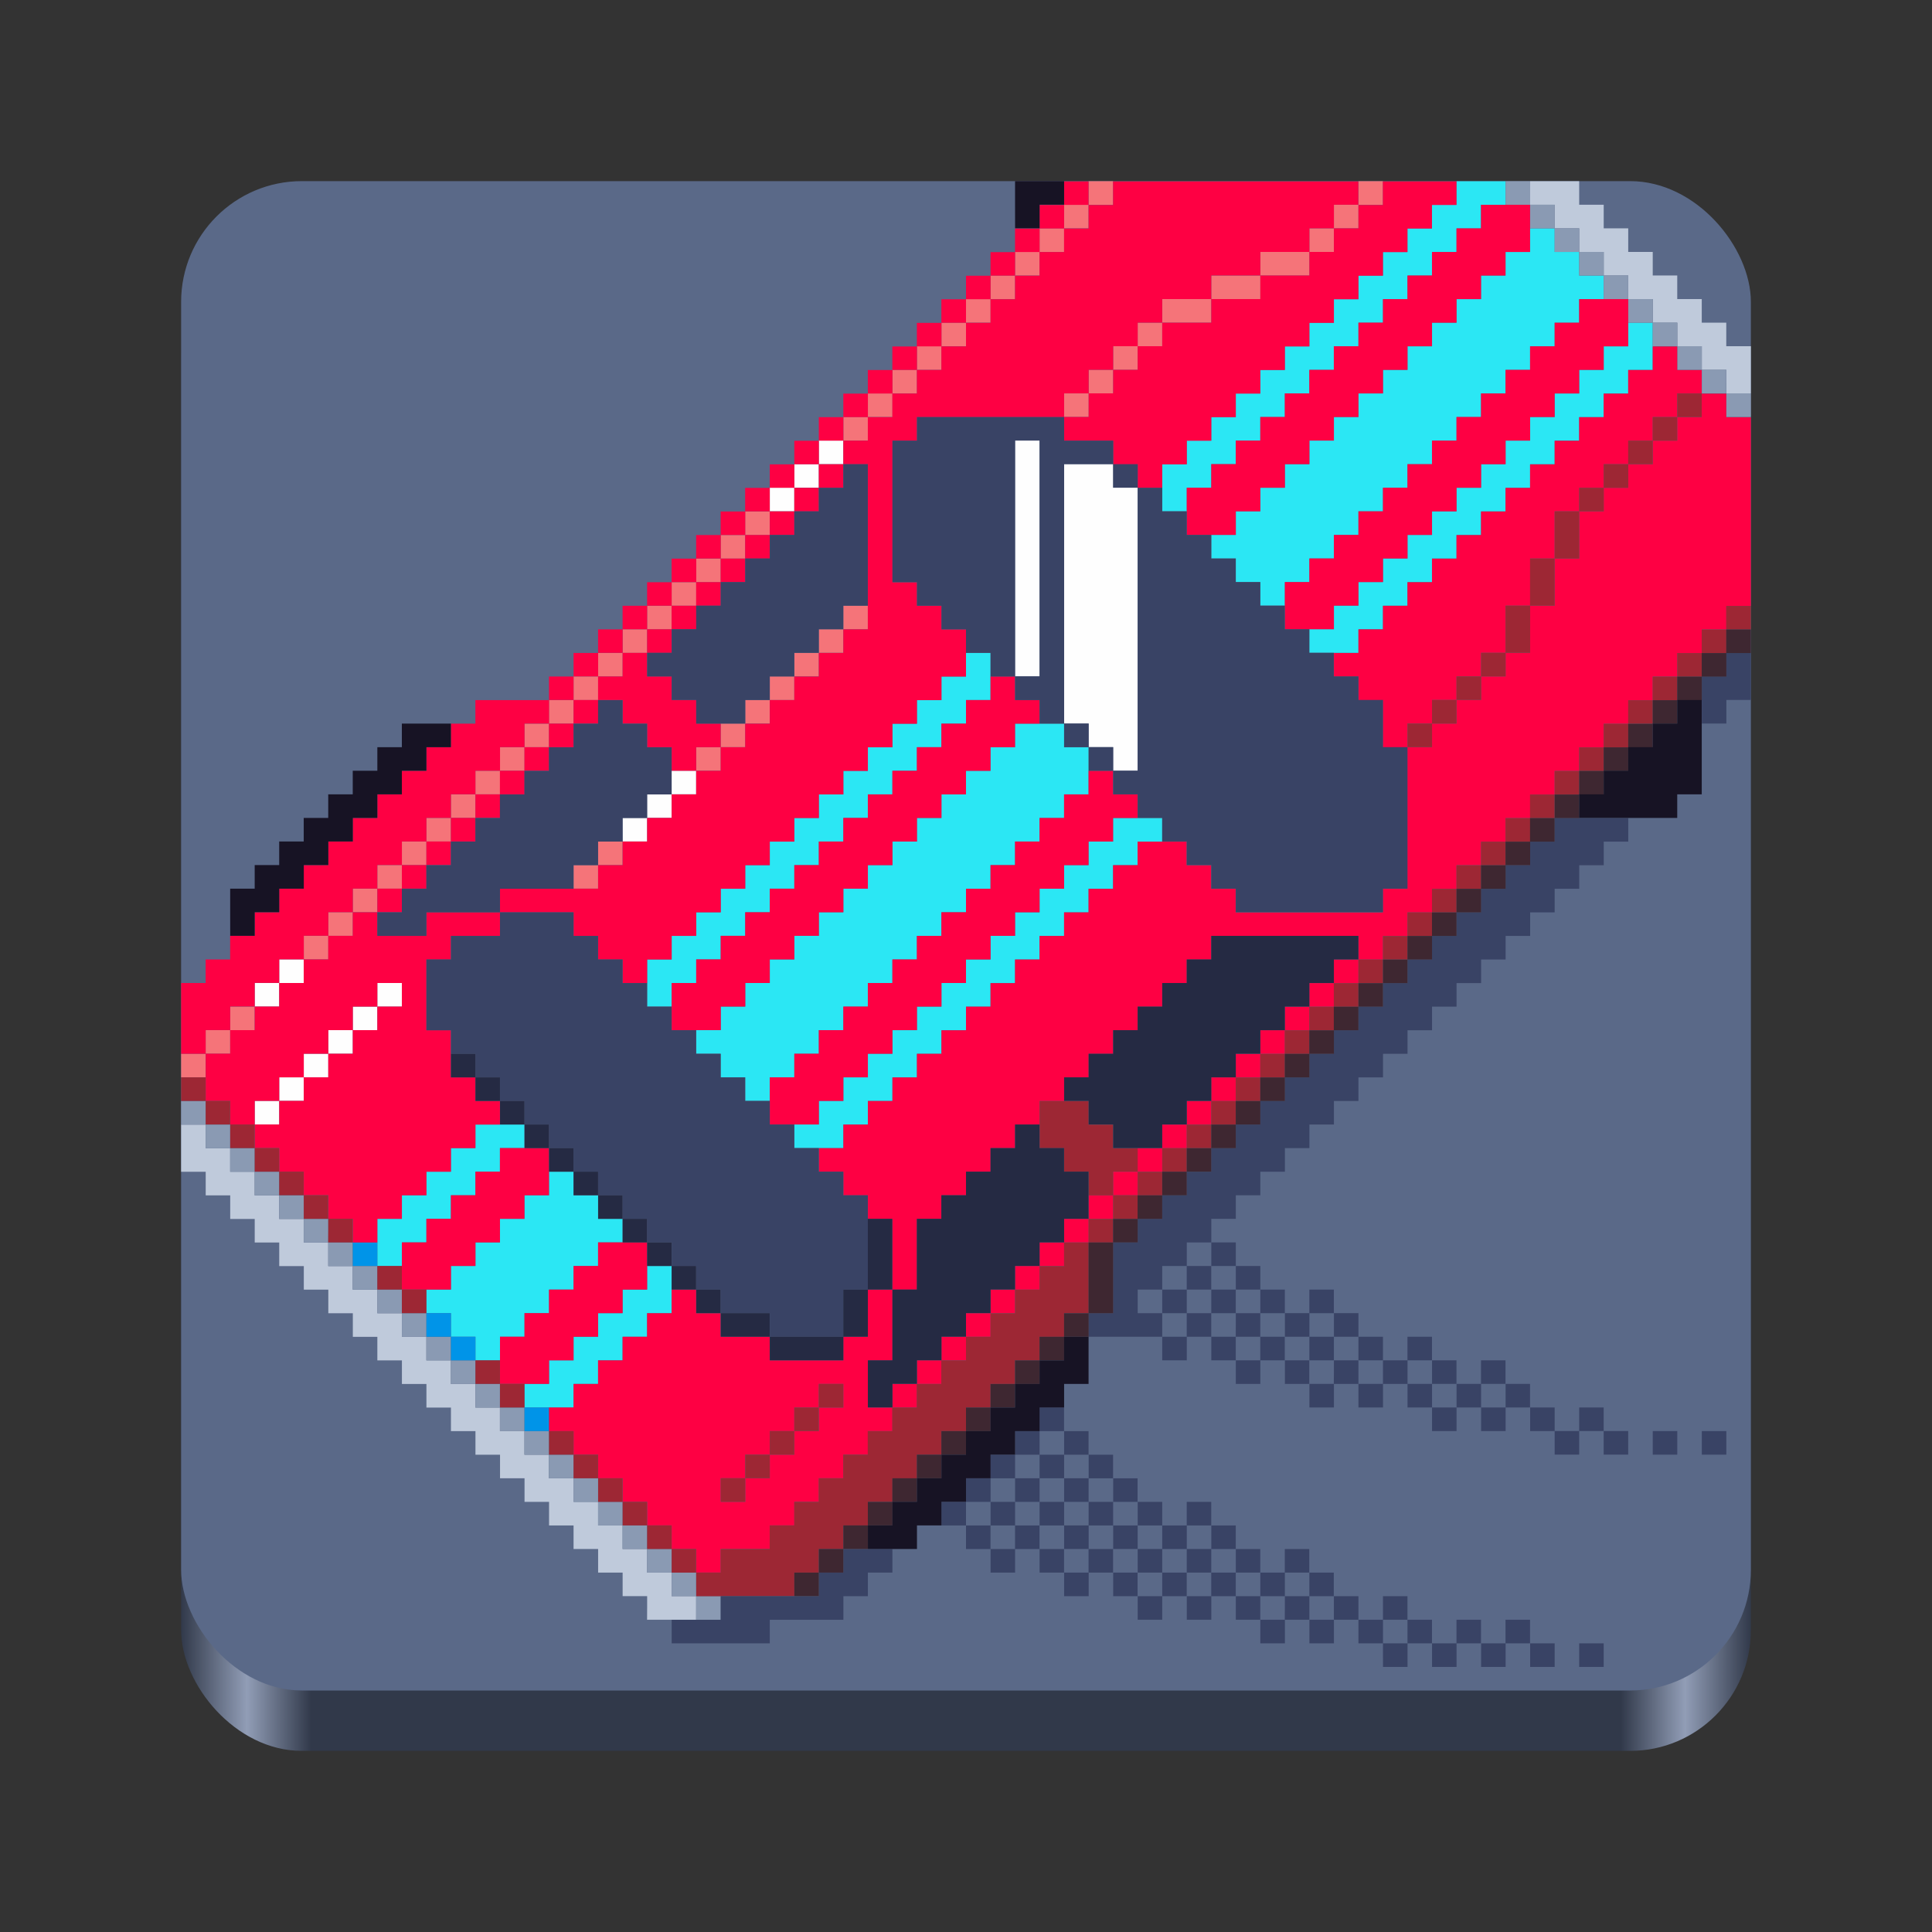 <?xml version="1.0" encoding="UTF-8" standalone="no"?>
<svg
   viewBox="0 0 128 128"
   style="display:inline;enable-background:new"
   version="1.0"
   id="svg11300"
   height="128"
   width="128"
   xml:space="preserve"
   xmlns:xlink="http://www.w3.org/1999/xlink"
   xmlns="http://www.w3.org/2000/svg"
   xmlns:svg="http://www.w3.org/2000/svg"
   xmlns:rdf="http://www.w3.org/1999/02/22-rdf-syntax-ns#"
   xmlns:cc="http://creativecommons.org/ns#"
   xmlns:dc="http://purl.org/dc/elements/1.1/"><rect x="0" y="0" width="128" height="128" fill="#333333" stroke="none"/><title
     id="title4162">Adwaita Icon Template</title><defs
     id="defs3"><linearGradient
       id="linearGradient7"><stop
         style="stop-color:#31394a;stop-opacity:1;"
         offset="0"
         id="stop2" /><stop
         id="stop3"
         offset="0.042"
         style="stop-color:#919db6;stop-opacity:1;" /><stop
         style="stop-color:#31394a;stop-opacity:1;"
         offset="0.083"
         id="stop4" /><stop
         id="stop5"
         offset="0.917"
         style="stop-color:#31394a;stop-opacity:1;" /><stop
         style="stop-color:#919db6;stop-opacity:1;"
         offset="0.958"
         id="stop6" /><stop
         style="stop-color:#31394a;stop-opacity:1;"
         offset="1"
         id="stop7" /></linearGradient><linearGradient
       xlink:href="#linearGradient7"
       id="linearGradient2"
       x1="12"
       y1="66"
       x2="116"
       y2="66"
       gradientUnits="userSpaceOnUse" /></defs><rect
     style="display:inline;fill:url(#linearGradient2);fill-opacity:1;stroke:none;stroke-width:0.25;stroke-linecap:butt;stroke-linejoin:miter;stroke-miterlimit:4;stroke-dasharray:none;stroke-dashoffset:0;stroke-opacity:1;marker:none;marker-start:none;marker-mid:none;marker-end:none;paint-order:normal;enable-background:new"
     id="rect1"
     width="104"
     height="100"
     x="12"
     y="16"
     rx="8"
     ry="8" /><rect
     style="display:inline;fill:#5a6988;fill-opacity:1;stroke:none;stroke-width:0.25;stroke-linecap:butt;stroke-linejoin:miter;stroke-miterlimit:4;stroke-dasharray:none;stroke-dashoffset:0;stroke-opacity:1;marker:none;marker-start:none;marker-mid:none;marker-end:none;paint-order:normal;enable-background:new"
     id="rect1711"
     width="104"
     height="100"
     x="12"
     y="12"
     rx="8"
     ry="8" /><g
     id="g25"
     transform="translate(-116,-2.385)"><path
       style="fill:#fefefe"
       d="m 132.875,76.103 v -0.781 h 0.812 0.812 v -0.781 -0.781 h 0.812 0.812 v -0.781 -0.781 h 0.812 0.812 v -0.781 -0.781 h 0.812 0.812 v -0.781 -0.781 H 140.188 141 v -0.781 -0.781 h 0.812 0.812 v 0.781 0.781 H 141.812 141 v 0.781 0.781 h -0.812 -0.812 v 0.781 0.781 h -0.812 -0.812 v 0.781 0.781 h -0.812 -0.812 v 0.781 0.781 H 135.312 134.5 v 0.781 0.781 h -0.812 -0.812 z m 0,-7.812 v -0.781 h 0.812 0.812 v -0.781 -0.781 h 0.812 0.812 v 0.781 0.781 H 135.312 134.5 v 0.781 0.781 h -0.812 -0.812 z m 24.375,-10.938 v -0.781 h 0.812 0.812 v -0.781 -0.781 h 0.812 0.812 v -0.781 -0.781 h 0.812 0.812 v 0.781 0.781 H 161.312 160.5 v 0.781 0.781 h -0.812 -0.812 v 0.781 0.781 h -0.812 -0.812 z m 32.5,-4.688 v -0.781 h -0.812 -0.812 v -0.781 -0.781 H 187.312 186.5 v -8.594 -8.594 h 1.625 1.625 v 0.781 0.781 h 0.812 0.812 v 9.375 9.375 h -0.812 -0.812 z m -6.5,-13.281 v -7.812 h 0.812 0.812 v 7.812 7.812 H 184.062 183.25 Z M 167,35.478 v -0.781 h 0.812 0.812 v -0.781 -0.781 h 0.812 0.812 v -0.781 -0.781 h 0.812 0.812 v 0.781 0.781 h -0.812 -0.812 v 0.781 0.781 h -0.812 -0.812 v 0.781 0.781 H 167.812 167 Z"
       id="path25" /><path
       style="fill:#bfcadb"
       d="m 158.875,108.916 v -0.781 h -0.812 -0.812 v -0.781 -0.781 h -0.812 -0.812 v -0.781 -0.781 H 154.812 154 v -0.781 -0.781 h -0.812 -0.812 v -0.781 -0.781 h -0.812 -0.812 v -0.781 -0.781 h -0.812 -0.812 v -0.781 -0.781 H 148.312 147.5 v -0.781 -0.781 h -0.812 -0.812 v -0.781 -0.781 h -0.812 -0.812 v -0.781 -0.781 h -0.812 -0.812 v -0.781 -0.781 H 141.812 141 v -0.781 -0.781 h -0.812 -0.812 v -0.781 -0.781 h -0.812 -0.812 v -0.781 -0.781 h -0.812 -0.812 v -0.781 -0.781 H 135.312 134.5 v -0.781 -0.781 h -0.812 -0.812 v -0.781 -0.781 h -0.812 -0.812 v -0.781 -0.781 h -0.812 -0.812 v -0.781 -0.781 H 128.812 128 v -1.562 -1.562 h 0.812 0.812 v 0.781 0.781 h 0.812 0.812 v 0.781 0.781 h 0.812 0.812 v 0.781 0.781 h 0.812 0.812 v 0.781 0.781 h 0.812 0.812 v 0.781 0.781 h 0.812 0.812 v 0.781 0.781 h 0.812 0.812 v 0.781 0.781 H 140.188 141 v 0.781 0.781 h 0.812 0.812 v 0.781 0.781 h 0.812 0.812 v 0.781 0.781 h 0.812 0.812 v 0.781 0.781 h 0.812 0.812 v 0.781 0.781 h 0.812 0.812 v 0.781 0.781 h 0.812 0.812 v 0.781 0.781 h 0.812 0.812 v 0.781 0.781 H 153.188 154 v 0.781 0.781 h 0.812 0.812 v 0.781 0.781 h 0.812 0.812 v 0.781 0.781 h 0.812 0.812 v 0.781 0.781 h 0.812 0.812 v 0.781 0.781 h 0.812 0.812 v 0.781 0.781 h -1.625 -1.625 z m 71.5,-81.25 v -0.781 h -0.812 -0.812 v -0.781 -0.781 h -0.812 -0.812 v -0.781 -0.781 H 226.312 225.5 v -0.781 -0.781 h -0.812 -0.812 v -0.781 -0.781 h -0.812 -0.812 v -0.781 -0.781 h -0.812 -0.812 v -0.781 -0.781 H 219.812 219 v -0.781 -0.781 h -0.812 -0.812 v -0.781 -0.781 h 1.625 1.625 v 0.781 0.781 h 0.812 0.812 v 0.781 0.781 h 0.812 0.812 v 0.781 0.781 h 0.812 0.812 v 0.781 0.781 h 0.812 0.812 v 0.781 0.781 h 0.812 0.812 v 0.781 0.781 h 0.812 0.812 v 0.781 0.781 H 231.188 232 v 1.562 1.562 h -0.812 -0.812 z"
       id="path24" /><path
       style="fill:#2be7f4"
       d="m 150.75,94.853 v -0.781 h 0.812 0.812 v -0.781 -0.781 H 153.188 154 v -0.781 -0.781 h 0.812 0.812 v -0.781 -0.781 h 0.812 0.812 v -0.781 -0.781 h 0.812 0.812 v -0.781 -0.781 h 0.812 0.812 v 1.562 1.562 h -0.812 -0.812 v 0.781 0.781 h -0.812 -0.812 v 0.781 0.781 h -0.812 -0.812 v 0.781 0.781 H 154.812 154 v 0.781 0.781 h -1.625 -1.625 z m -3.25,-3.125 v -0.781 h -0.812 -0.812 v -0.781 -0.781 h -0.812 -0.812 v -0.781 -0.781 h 0.812 0.812 v -0.781 -0.781 h 0.812 0.812 v -0.781 -0.781 h 0.812 0.812 v -0.781 -0.781 h 0.812 0.812 v -0.781 -0.781 h 0.812 0.812 v -0.781 -0.781 H 153.188 154 v 0.781 0.781 h 0.812 0.812 v 0.781 0.781 h 0.812 0.812 v 0.781 0.781 h -0.812 -0.812 v 0.781 0.781 H 154.812 154 v 0.781 0.781 h -0.812 -0.812 v 0.781 0.781 h -0.812 -0.812 v 0.781 0.781 h -0.812 -0.812 v 0.781 0.781 H 148.312 147.5 Z m -6.5,-7.031 v -1.562 h 0.812 0.812 v -0.781 -0.781 h 0.812 0.812 v -0.781 -0.781 h 0.812 0.812 v -0.781 -0.781 h 0.812 0.812 v -0.781 -0.781 h 1.625 1.625 v 0.781 0.781 h -0.812 -0.812 v 0.781 0.781 H 148.312 147.5 v 0.781 0.781 h -0.812 -0.812 v 0.781 0.781 h -0.812 -0.812 v 0.781 0.781 h -0.812 -0.812 v 0.781 0.781 H 141.812 141 Z m 27.625,-7.031 v -0.781 h 0.812 0.812 v -0.781 -0.781 h 0.812 0.812 v -0.781 -0.781 h 0.812 0.812 v -0.781 -0.781 h 0.812 0.812 v -0.781 -0.781 h 0.812 0.812 v -0.781 -0.781 h 0.812 0.812 v -0.781 -0.781 H 179.188 180 v -0.781 -0.781 h 0.812 0.812 v -0.781 -0.781 h 0.812 0.812 v -0.781 -0.781 h 0.812 0.812 v -0.781 -0.781 h 0.812 0.812 v -0.781 -0.781 h 0.812 0.812 v -0.781 -0.781 h 0.812 0.812 v -0.781 -0.781 h 1.625 1.625 v 0.781 0.781 h -0.812 -0.812 v 0.781 0.781 h -0.812 -0.812 v 0.781 0.781 h -0.812 -0.812 v 0.781 0.781 H 187.312 186.5 v 0.781 0.781 h -0.812 -0.812 v 0.781 0.781 h -0.812 -0.812 v 0.781 0.781 h -0.812 -0.812 v 0.781 0.781 H 180.812 180 v 0.781 0.781 h -0.812 -0.812 v 0.781 0.781 h -0.812 -0.812 v 0.781 0.781 h -0.812 -0.812 v 0.781 0.781 H 174.312 173.5 v 0.781 0.781 h -0.812 -0.812 v 0.781 0.781 h -1.625 -1.625 z m -3.25,-3.125 v -0.781 h -0.812 -0.812 v -0.781 -0.781 h -0.812 -0.812 v -0.781 -0.781 h 0.812 0.812 v -0.781 -0.781 h 0.812 0.812 v -0.781 -0.781 H 166.188 167 v -0.781 -0.781 h 0.812 0.812 v -0.781 -0.781 h 0.812 0.812 v -0.781 -0.781 h 0.812 0.812 v -0.781 -0.781 h 0.812 0.812 v -0.781 -0.781 h 0.812 0.812 v -0.781 -0.781 h 0.812 0.812 v -0.781 -0.781 h 0.812 0.812 v -0.781 -0.781 H 179.188 180 v -0.781 -0.781 h 0.812 0.812 v -0.781 -0.781 h 0.812 0.812 v -0.781 -0.781 h 1.625 1.625 v 0.781 0.781 h 0.812 0.812 v 1.562 1.562 H 187.312 186.5 v 0.781 0.781 h -0.812 -0.812 v 0.781 0.781 h -0.812 -0.812 v 0.781 0.781 h -0.812 -0.812 v 0.781 0.781 H 180.812 180 v 0.781 0.781 h -0.812 -0.812 v 0.781 0.781 h -0.812 -0.812 v 0.781 0.781 h -0.812 -0.812 v 0.781 0.781 H 174.312 173.5 v 0.781 0.781 h -0.812 -0.812 v 0.781 0.781 h -0.812 -0.812 v 0.781 0.781 h -0.812 -0.812 v 0.781 0.781 H 167.812 167 v 0.781 0.781 h -0.812 -0.812 z m -6.5,-7.031 v -1.562 h 0.812 0.812 v -0.781 -0.781 h 0.812 0.812 v -0.781 -0.781 h 0.812 0.812 v -0.781 -0.781 h 0.812 0.812 v -0.781 -0.781 H 166.188 167 v -0.781 -0.781 h 0.812 0.812 v -0.781 -0.781 h 0.812 0.812 v -0.781 -0.781 h 0.812 0.812 v -0.781 -0.781 h 0.812 0.812 v -0.781 -0.781 h 0.812 0.812 v -0.781 -0.781 h 0.812 0.812 v -0.781 -0.781 h 0.812 0.812 v -0.781 -0.781 H 179.188 180 v -0.781 -0.781 h 0.812 0.812 v 1.562 1.562 H 180.812 180 v 0.781 0.781 h -0.812 -0.812 v 0.781 0.781 h -0.812 -0.812 v 0.781 0.781 h -0.812 -0.812 v 0.781 0.781 H 174.312 173.5 v 0.781 0.781 h -0.812 -0.812 v 0.781 0.781 h -0.812 -0.812 v 0.781 0.781 h -0.812 -0.812 v 0.781 0.781 H 167.812 167 v 0.781 0.781 h -0.812 -0.812 v 0.781 0.781 h -0.812 -0.812 v 0.781 0.781 h -0.812 -0.812 v 0.781 0.781 H 161.312 160.5 v 0.781 0.781 h -0.812 -0.812 z m 43.875,-22.656 v -0.781 h 0.812 0.812 v -0.781 -0.781 H 205.188 206 v -0.781 -0.781 h 0.812 0.812 v -0.781 -0.781 h 0.812 0.812 v -0.781 -0.781 h 0.812 0.812 v -0.781 -0.781 h 0.812 0.812 v -0.781 -0.781 h 0.812 0.812 v -0.781 -0.781 h 0.812 0.812 v -0.781 -0.781 h 0.812 0.812 v -0.781 -0.781 H 218.188 219 v -0.781 -0.781 h 0.812 0.812 v -0.781 -0.781 h 0.812 0.812 v -0.781 -0.781 h 0.812 0.812 v -0.781 -0.781 h 0.812 0.812 v 1.562 1.562 h -0.812 -0.812 v 0.781 0.781 h -0.812 -0.812 v 0.781 0.781 h -0.812 -0.812 v 0.781 0.781 H 219.812 219 v 0.781 0.781 h -0.812 -0.812 v 0.781 0.781 h -0.812 -0.812 v 0.781 0.781 h -0.812 -0.812 v 0.781 0.781 H 213.312 212.5 v 0.781 0.781 h -0.812 -0.812 v 0.781 0.781 h -0.812 -0.812 v 0.781 0.781 h -0.812 -0.812 v 0.781 0.781 H 206.812 206 v 0.781 0.781 h -1.625 -1.625 z m -3.25,-3.125 v -0.781 h -0.812 -0.812 v -0.781 -0.781 h -0.812 -0.812 v -0.781 -0.781 h 0.812 0.812 v -0.781 -0.781 h 0.812 0.812 v -0.781 -0.781 h 0.812 0.812 v -0.781 -0.781 h 0.812 0.812 v -0.781 -0.781 h 0.812 0.812 v -0.781 -0.781 H 205.188 206 v -0.781 -0.781 h 0.812 0.812 v -0.781 -0.781 h 0.812 0.812 v -0.781 -0.781 h 0.812 0.812 v -0.781 -0.781 h 0.812 0.812 v -0.781 -0.781 h 0.812 0.812 v -0.781 -0.781 h 0.812 0.812 v -0.781 -0.781 h 0.812 0.812 v -0.781 -0.781 H 218.188 219 v 0.781 0.781 h 0.812 0.812 v 0.781 0.781 h 0.812 0.812 v 0.781 0.781 h -0.812 -0.812 v 0.781 0.781 H 219.812 219 v 0.781 0.781 h -0.812 -0.812 v 0.781 0.781 h -0.812 -0.812 v 0.781 0.781 h -0.812 -0.812 v 0.781 0.781 H 213.312 212.5 v 0.781 0.781 h -0.812 -0.812 v 0.781 0.781 h -0.812 -0.812 v 0.781 0.781 h -0.812 -0.812 v 0.781 0.781 H 206.812 206 v 0.781 0.781 h -0.812 -0.812 v 0.781 0.781 h -0.812 -0.812 v 0.781 0.781 h -0.812 -0.812 v 0.781 0.781 H 200.312 199.5 Z m -6.5,-7.031 v -1.562 h 0.812 0.812 v -0.781 -0.781 h 0.812 0.812 v -0.781 -0.781 h 0.812 0.812 v -0.781 -0.781 h 0.812 0.812 v -0.781 -0.781 h 0.812 0.812 v -0.781 -0.781 h 0.812 0.812 v -0.781 -0.781 h 0.812 0.812 v -0.781 -0.781 H 205.188 206 v -0.781 -0.781 h 0.812 0.812 v -0.781 -0.781 h 0.812 0.812 v -0.781 -0.781 h 0.812 0.812 v -0.781 -0.781 h 0.812 0.812 v -0.781 -0.781 h 1.625 1.625 v 0.781 0.781 h -0.812 -0.812 v 0.781 0.781 H 213.312 212.5 v 0.781 0.781 h -0.812 -0.812 v 0.781 0.781 h -0.812 -0.812 v 0.781 0.781 h -0.812 -0.812 v 0.781 0.781 H 206.812 206 v 0.781 0.781 h -0.812 -0.812 v 0.781 0.781 h -0.812 -0.812 v 0.781 0.781 h -0.812 -0.812 v 0.781 0.781 H 200.312 199.5 v 0.781 0.781 h -0.812 -0.812 v 0.781 0.781 h -0.812 -0.812 v 0.781 0.781 h -0.812 -0.812 v 0.781 0.781 H 193.812 193 Z"
       id="path23" /><path
       style="fill:#f57479"
       d="m 128,72.978 v -0.781 h 0.812 0.812 v -0.781 -0.781 h 0.812 0.812 v -0.781 -0.781 h 0.812 0.812 v 0.781 0.781 h -0.812 -0.812 v 0.781 0.781 h -0.812 -0.812 v 0.781 0.781 H 128.812 128 Z m 8.125,-7.812 v -0.781 h 0.812 0.812 v -0.781 -0.781 h 0.812 0.812 v -0.781 -0.781 H 140.188 141 v -0.781 -0.781 h 0.812 0.812 v -0.781 -0.781 h 0.812 0.812 v -0.781 -0.781 h 0.812 0.812 v -0.781 -0.781 h 0.812 0.812 v -0.781 -0.781 h 0.812 0.812 v -0.781 -0.781 h 0.812 0.812 v -0.781 -0.781 h 0.812 0.812 v -0.781 -0.781 H 153.188 154 v -0.781 -0.781 h 0.812 0.812 v -0.781 -0.781 h 0.812 0.812 v -0.781 -0.781 h 0.812 0.812 v -0.781 -0.781 h 0.812 0.812 v -0.781 -0.781 h 0.812 0.812 v -0.781 -0.781 h 0.812 0.812 v -0.781 -0.781 h 0.812 0.812 v -0.781 -0.781 H 166.188 167 v 0.781 0.781 h -0.812 -0.812 v 0.781 0.781 h -0.812 -0.812 v 0.781 0.781 h -0.812 -0.812 v 0.781 0.781 H 161.312 160.5 v 0.781 0.781 h -0.812 -0.812 v 0.781 0.781 h -0.812 -0.812 v 0.781 0.781 h -0.812 -0.812 v 0.781 0.781 H 154.812 154 v 0.781 0.781 h -0.812 -0.812 v 0.781 0.781 h -0.812 -0.812 v 0.781 0.781 h -0.812 -0.812 v 0.781 0.781 H 148.312 147.5 v 0.781 0.781 h -0.812 -0.812 v 0.781 0.781 h -0.812 -0.812 v 0.781 0.781 h -0.812 -0.812 v 0.781 0.781 H 141.812 141 v 0.781 0.781 h -0.812 -0.812 v 0.781 0.781 h -0.812 -0.812 v 0.781 0.781 h -0.812 -0.812 z M 154,60.478 v -0.781 h 0.812 0.812 v -0.781 -0.781 h 0.812 0.812 v 0.781 0.781 h -0.812 -0.812 v 0.781 0.781 H 154.812 154 Z m 8.125,-7.812 v -0.781 h 0.812 0.812 v -0.781 -0.781 h 0.812 0.812 v -0.781 -0.781 H 166.188 167 v -0.781 -0.781 h 0.812 0.812 v -0.781 -0.781 h 0.812 0.812 v -0.781 -0.781 h 0.812 0.812 v -0.781 -0.781 h 0.812 0.812 v 0.781 0.781 h -0.812 -0.812 v 0.781 0.781 h -0.812 -0.812 v 0.781 0.781 h -0.812 -0.812 v 0.781 0.781 H 167.812 167 v 0.781 0.781 h -0.812 -0.812 v 0.781 0.781 h -0.812 -0.812 v 0.781 0.781 h -0.812 -0.812 z m 9.75,-21.875 v -0.781 h 0.812 0.812 v -0.781 -0.781 h 0.812 0.812 v -0.781 -0.781 h 0.812 0.812 v -0.781 -0.781 h 0.812 0.812 v -0.781 -0.781 H 179.188 180 v -0.781 -0.781 h 0.812 0.812 v -0.781 -0.781 h 0.812 0.812 v -0.781 -0.781 h 0.812 0.812 v -0.781 -0.781 h 0.812 0.812 v -0.781 -0.781 h 0.812 0.812 v -0.781 -0.781 h 0.812 0.812 v 0.781 0.781 h -0.812 -0.812 v 0.781 0.781 H 187.312 186.5 v 0.781 0.781 h -0.812 -0.812 v 0.781 0.781 h -0.812 -0.812 v 0.781 0.781 h -0.812 -0.812 v 0.781 0.781 H 180.812 180 v 0.781 0.781 h -0.812 -0.812 v 0.781 0.781 h -0.812 -0.812 v 0.781 0.781 h -0.812 -0.812 v 0.781 0.781 H 174.312 173.5 v 0.781 0.781 h -0.812 -0.812 z m 14.625,-1.562 v -0.781 h 0.812 0.812 v -0.781 -0.781 h 0.812 0.812 v -0.781 -0.781 h 0.812 0.812 v -0.781 -0.781 H 192.188 193 v -0.781 -0.781 h 1.625 1.625 v -0.781 -0.781 h 1.625 1.625 v -0.781 -0.781 h 1.625 1.625 v -0.781 -0.781 h 0.812 0.812 v -0.781 -0.781 H 205.188 206 v -0.781 -0.781 h 0.812 0.812 v 0.781 0.781 H 206.812 206 v 0.781 0.781 h -0.812 -0.812 v 0.781 0.781 h -0.812 -0.812 v 0.781 0.781 h -1.625 -1.625 v 0.781 0.781 h -1.625 -1.625 v 0.781 0.781 H 194.625 193 v 0.781 0.781 h -0.812 -0.812 v 0.781 0.781 h -0.812 -0.812 v 0.781 0.781 h -0.812 -0.812 v 0.781 0.781 H 187.312 186.5 Z"
       id="path22" /><path
       style="fill:#8a9ab3"
       d="m 162.125,108.916 v -0.781 H 161.312 160.5 v -0.781 -0.781 h -0.812 -0.812 v -0.781 -0.781 h -0.812 -0.812 v -0.781 -0.781 h -0.812 -0.812 v -0.781 -0.781 H 154.812 154 v -0.781 -0.781 h -0.812 -0.812 v -0.781 -0.781 h -0.812 -0.812 v -0.781 -0.781 h -0.812 -0.812 v -0.781 -0.781 H 148.312 147.5 v -0.781 -0.781 h -0.812 -0.812 v -0.781 -0.781 h -0.812 -0.812 v -0.781 -0.781 h -0.812 -0.812 v -0.781 -0.781 H 141.812 141 v -0.781 -0.781 h -0.812 -0.812 v -0.781 -0.781 h -0.812 -0.812 v -0.781 -0.781 h -0.812 -0.812 v -0.781 -0.781 H 135.312 134.5 v -0.781 -0.781 h -0.812 -0.812 v -0.781 -0.781 h -0.812 -0.812 v -0.781 -0.781 h -0.812 -0.812 v -0.781 -0.781 H 128.812 128 v -0.781 -0.781 h 0.812 0.812 v 0.781 0.781 h 0.812 0.812 v 0.781 0.781 h 0.812 0.812 v 0.781 0.781 h 0.812 0.812 v 0.781 0.781 h 0.812 0.812 v 0.781 0.781 h 0.812 0.812 v 0.781 0.781 h 0.812 0.812 v 0.781 0.781 H 140.188 141 v 0.781 0.781 h 0.812 0.812 v 0.781 0.781 h 0.812 0.812 v 0.781 0.781 h 0.812 0.812 v 0.781 0.781 h 0.812 0.812 v 0.781 0.781 h 0.812 0.812 v 0.781 0.781 h 0.812 0.812 v 0.781 0.781 h 0.812 0.812 v 0.781 0.781 H 153.188 154 v 0.781 0.781 h 0.812 0.812 v 0.781 0.781 h 0.812 0.812 v 0.781 0.781 h 0.812 0.812 v 0.781 0.781 h 0.812 0.812 v 0.781 0.781 h 0.812 0.812 v 0.781 0.781 h 0.812 0.812 v 0.781 0.781 h -0.812 -0.812 z m 68.25,-79.688 v -0.781 h -0.812 -0.812 v -0.781 -0.781 h -0.812 -0.812 v -0.781 -0.781 H 226.312 225.5 v -0.781 -0.781 h -0.812 -0.812 v -0.781 -0.781 h -0.812 -0.812 v -0.781 -0.781 h -0.812 -0.812 v -0.781 -0.781 H 219.812 219 v -0.781 -0.781 h -0.812 -0.812 v -0.781 -0.781 h -0.812 -0.812 v -0.781 -0.781 h 0.812 0.812 v 0.781 0.781 H 218.188 219 v 0.781 0.781 h 0.812 0.812 v 0.781 0.781 h 0.812 0.812 v 0.781 0.781 h 0.812 0.812 v 0.781 0.781 h 0.812 0.812 v 0.781 0.781 h 0.812 0.812 v 0.781 0.781 h 0.812 0.812 v 0.781 0.781 h 0.812 0.812 v 0.781 0.781 H 231.188 232 v 0.781 0.781 h -0.812 -0.812 z"
       id="path21" /><path
       style="fill:#0094e8"
       d="m 150.75,96.416 v -0.781 h 0.812 0.812 v 0.781 0.781 h -0.812 -0.812 z m -4.875,-4.688 v -0.781 h -0.812 -0.812 v -0.781 -0.781 h 0.812 0.812 v 0.781 0.781 h 0.812 0.812 v 0.781 0.781 h -0.812 -0.812 z m -6.5,-6.25 v -0.781 H 140.188 141 v 0.781 0.781 h -0.812 -0.812 z"
       id="path20" /><path
       style="fill:#fe0043"
       d="m 162.125,105.791 v -0.781 H 161.312 160.5 v -0.781 -0.781 h -0.812 -0.812 v -0.781 -0.781 h -0.812 -0.812 v -0.781 -0.781 h -0.812 -0.812 v -0.781 -0.781 H 154.812 154 v -0.781 -0.781 h -0.812 -0.812 v -0.781 -0.781 H 153.188 154 v -0.781 -0.781 h 0.812 0.812 v -0.781 -0.781 h 0.812 0.812 v -0.781 -0.781 h 0.812 0.812 v -0.781 -0.781 h 0.812 0.812 v -0.781 -0.781 h 0.812 0.812 v 0.781 0.781 h 0.812 0.812 v 0.781 0.781 h 1.625 1.625 v 0.781 0.781 h 2.438 2.438 v -0.781 -0.781 h 0.812 0.812 v -1.562 -1.562 h 0.812 0.812 v -2.344 -2.344 H 174.312 173.5 v -0.781 -0.781 h -0.812 -0.812 v -0.781 -0.781 h -0.812 -0.812 v -0.781 -0.781 h 0.812 0.812 v -0.781 -0.781 h 0.812 0.812 v -0.781 -0.781 h 0.812 0.812 v -0.781 -0.781 h 0.812 0.812 v -0.781 -0.781 h 0.812 0.812 v -0.781 -0.781 H 179.188 180 v -0.781 -0.781 h 0.812 0.812 v -0.781 -0.781 h 0.812 0.812 v -0.781 -0.781 h 0.812 0.812 v -0.781 -0.781 h 0.812 0.812 v -0.781 -0.781 h 0.812 0.812 v -0.781 -0.781 h 0.812 0.812 v -0.781 -0.781 h 0.812 0.812 v -0.781 -0.781 h 1.625 1.625 v 0.781 0.781 h 0.812 0.812 v 0.781 0.781 h 0.812 0.812 v 0.781 0.781 h 4.875 4.875 v -0.781 -0.781 h 0.812 0.812 v -4.688 -4.688 h -0.812 -0.812 v -1.562 -1.562 H 206.812 206 v -0.781 -0.781 h -0.812 -0.812 v -0.781 -0.781 H 205.188 206 v -0.781 -0.781 h 0.812 0.812 v -0.781 -0.781 h 0.812 0.812 v -0.781 -0.781 h 0.812 0.812 v -0.781 -0.781 h 0.812 0.812 v -0.781 -0.781 h 0.812 0.812 v -0.781 -0.781 h 0.812 0.812 v -0.781 -0.781 h 0.812 0.812 v -0.781 -0.781 H 218.188 219 v -0.781 -0.781 h 0.812 0.812 v -0.781 -0.781 h 0.812 0.812 v -0.781 -0.781 h 0.812 0.812 v -0.781 -0.781 h 0.812 0.812 v -0.781 -0.781 h 0.812 0.812 v 0.781 0.781 h 0.812 0.812 v 0.781 0.781 h 0.812 0.812 v 0.781 0.781 H 231.188 232 v 6.25 6.25 h -0.812 -0.812 v 0.781 0.781 h -0.812 -0.812 v 0.781 0.781 h -0.812 -0.812 v 0.781 0.781 H 226.312 225.5 v 0.781 0.781 h -0.812 -0.812 v 0.781 0.781 h -0.812 -0.812 v 0.781 0.781 h -0.812 -0.812 v 0.781 0.781 H 219.812 219 v 0.781 0.781 h -0.812 -0.812 v 0.781 0.781 h -0.812 -0.812 v 0.781 0.781 h -0.812 -0.812 v 0.781 0.781 H 213.312 212.5 v 0.781 0.781 h -0.812 -0.812 v 0.781 0.781 h -0.812 -0.812 v 0.781 0.781 h -0.812 -0.812 v 0.781 0.781 H 206.812 206 v 0.781 0.781 h -0.812 -0.812 v 0.781 0.781 h -0.812 -0.812 v 0.781 0.781 h -0.812 -0.812 v 0.781 0.781 H 200.312 199.5 v 0.781 0.781 h -0.812 -0.812 v 0.781 0.781 h -0.812 -0.812 v 0.781 0.781 h -0.812 -0.812 v 0.781 0.781 H 193.812 193 v 0.781 0.781 h -0.812 -0.812 v 0.781 0.781 h -0.812 -0.812 v 0.781 0.781 h -0.812 -0.812 v 0.781 0.781 H 187.312 186.5 v 0.781 0.781 h -0.812 -0.812 v 0.781 0.781 h -0.812 -0.812 v 0.781 0.781 h -0.812 -0.812 v 0.781 0.781 H 180.812 180 v 0.781 0.781 h -0.812 -0.812 v 0.781 0.781 h -0.812 -0.812 v 0.781 0.781 h -0.812 -0.812 v 0.781 0.781 H 174.312 173.5 v 0.781 0.781 h -0.812 -0.812 v 0.781 0.781 h -0.812 -0.812 v 0.781 0.781 h -0.812 -0.812 v 0.781 0.781 H 167.812 167 v 0.781 0.781 h -1.625 -1.625 v 0.781 0.781 h -0.812 -0.812 z m 3.25,-4.688 v -0.781 H 166.188 167 v -0.781 -0.781 h 0.812 0.812 v -0.781 -0.781 h 0.812 0.812 v -0.781 -0.781 h 0.812 0.812 v -0.781 -0.781 h -0.812 -0.812 v 0.781 0.781 h -0.812 -0.812 v 0.781 0.781 H 167.812 167 v 0.781 0.781 h -0.812 -0.812 v 0.781 0.781 h -0.812 -0.812 v 0.781 0.781 h 0.812 0.812 z m 9.75,-6.25 v -0.781 h 0.812 0.812 v -0.781 -0.781 h 0.812 0.812 v -0.781 -0.781 H 179.188 180 v -0.781 -0.781 h 0.812 0.812 v -0.781 -0.781 h 0.812 0.812 v -0.781 -0.781 h 0.812 0.812 v -0.781 -0.781 h 0.812 0.812 v -0.781 -0.781 h 0.812 0.812 v -0.781 -0.781 h 0.812 0.812 v -0.781 -0.781 h 0.812 0.812 v -0.781 -0.781 H 192.188 193 v -0.781 -0.781 h 0.812 0.812 v -0.781 -0.781 h 0.812 0.812 v -0.781 -0.781 h 0.812 0.812 v -0.781 -0.781 h 0.812 0.812 v -0.781 -0.781 h 0.812 0.812 v -0.781 -0.781 h 0.812 0.812 v -0.781 -0.781 h 0.812 0.812 v -0.781 -0.781 H 205.188 206 v -0.781 -0.781 h -4.875 -4.875 v 0.781 0.781 h -0.812 -0.812 v 0.781 0.781 H 193.812 193 v 0.781 0.781 h -0.812 -0.812 v 0.781 0.781 h -0.812 -0.812 v 0.781 0.781 h -0.812 -0.812 v 0.781 0.781 H 187.312 186.5 v 0.781 0.781 h -0.812 -0.812 v 0.781 0.781 h -0.812 -0.812 v 0.781 0.781 h -0.812 -0.812 v 0.781 0.781 H 180.812 180 v 0.781 0.781 h -0.812 -0.812 v 0.781 0.781 h -0.812 -0.812 v 2.344 2.344 h -0.812 -0.812 v 2.344 2.344 H 174.312 173.5 v 1.562 1.562 h 0.812 0.812 z m 35.75,-43.75 v -0.781 h 0.812 0.812 v -0.781 -0.781 h 0.812 0.812 v -0.781 -0.781 h 0.812 0.812 v -0.781 -0.781 h 0.812 0.812 v -1.562 -1.562 H 218.188 219 v -1.562 -1.562 h 0.812 0.812 v -1.562 -1.562 h 0.812 0.812 v -0.781 -0.781 h 0.812 0.812 v -0.781 -0.781 h 0.812 0.812 v -0.781 -0.781 h 0.812 0.812 v -0.781 -0.781 h 0.812 0.812 v -0.781 -0.781 h -0.812 -0.812 v 0.781 0.781 H 226.312 225.5 v 0.781 0.781 h -0.812 -0.812 v 0.781 0.781 h -0.812 -0.812 v 0.781 0.781 h -0.812 -0.812 v 0.781 0.781 H 219.812 219 v 1.562 1.562 h -0.812 -0.812 v 1.562 1.562 h -0.812 -0.812 v 1.562 1.562 h -0.812 -0.812 v 0.781 0.781 H 213.312 212.5 v 0.781 0.781 h -0.812 -0.812 v 0.781 0.781 h -0.812 -0.812 v 0.781 0.781 h 0.812 0.812 z m -61.75,41.406 v -1.562 h 0.812 0.812 v -0.781 -0.781 h 0.812 0.812 v -0.781 -0.781 H 153.188 154 v -0.781 -0.781 h 0.812 0.812 v -0.781 -0.781 h 1.625 1.625 v 1.562 1.562 h -0.812 -0.812 v 0.781 0.781 h -0.812 -0.812 v 0.781 0.781 H 154.812 154 v 0.781 0.781 h -0.812 -0.812 v 0.781 0.781 h -1.625 -1.625 z m -6.5,-6.25 v -1.562 h 0.812 0.812 v -0.781 -0.781 h 0.812 0.812 v -0.781 -0.781 h 0.812 0.812 v -0.781 -0.781 h 0.812 0.812 v -0.781 -0.781 h 1.625 1.625 v 1.562 1.562 h -0.812 -0.812 v 0.781 0.781 h -0.812 -0.812 v 0.781 0.781 H 148.312 147.5 v 0.781 0.781 h -0.812 -0.812 v 0.781 0.781 h -1.625 -1.625 z m -3.25,-2.344 v -0.781 h -0.812 -0.812 v -0.781 -0.781 h -0.812 -0.812 v -0.781 -0.781 H 135.312 134.5 v -0.781 -0.781 h -0.812 -0.812 v -0.781 -0.781 h -0.812 -0.812 v -0.781 -0.781 h -0.812 -0.812 v -1.562 -1.562 H 128.812 128 v -2.344 -2.344 h 0.812 0.812 v -0.781 -0.781 h 0.812 0.812 v -0.781 -0.781 h 0.812 0.812 v -0.781 -0.781 h 0.812 0.812 v -0.781 -0.781 h 0.812 0.812 v -0.781 -0.781 h 0.812 0.812 v -0.781 -0.781 h 0.812 0.812 v -0.781 -0.781 H 140.188 141 v -0.781 -0.781 h 0.812 0.812 v -0.781 -0.781 h 0.812 0.812 v -0.781 -0.781 h 0.812 0.812 v -0.781 -0.781 h 0.812 0.812 v -0.781 -0.781 h 2.438 2.438 v -0.781 -0.781 H 153.188 154 v -0.781 -0.781 h 0.812 0.812 v -0.781 -0.781 h 0.812 0.812 v -0.781 -0.781 h 0.812 0.812 v -0.781 -0.781 h 0.812 0.812 v -0.781 -0.781 h 0.812 0.812 v -0.781 -0.781 h 0.812 0.812 v -0.781 -0.781 h 0.812 0.812 v -0.781 -0.781 H 166.188 167 v -0.781 -0.781 h 0.812 0.812 v -0.781 -0.781 h 0.812 0.812 v -0.781 -0.781 h 0.812 0.812 v -0.781 -0.781 h 0.812 0.812 v -0.781 -0.781 h 0.812 0.812 v -0.781 -0.781 h 0.812 0.812 v -0.781 -0.781 h 0.812 0.812 v -0.781 -0.781 H 179.188 180 v -0.781 -0.781 h 0.812 0.812 v -0.781 -0.781 h 0.812 0.812 v -0.781 -0.781 h 0.812 0.812 v -0.781 -0.781 h 0.812 0.812 v -0.781 -0.781 h 0.812 0.812 v 0.781 0.781 h 0.812 0.812 v -0.781 -0.781 h 8.125 8.125 v 0.781 0.781 h 0.812 0.812 v -0.781 -0.781 h 2.438 2.438 v 0.781 0.781 h -0.812 -0.812 v 0.781 0.781 h -0.812 -0.812 v 0.781 0.781 h -0.812 -0.812 v 0.781 0.781 H 206.812 206 v 0.781 0.781 h -0.812 -0.812 v 0.781 0.781 h -0.812 -0.812 v 0.781 0.781 h -0.812 -0.812 v 0.781 0.781 H 200.312 199.5 v 0.781 0.781 h -0.812 -0.812 v 0.781 0.781 h -0.812 -0.812 v 0.781 0.781 h -0.812 -0.812 v 0.781 0.781 H 193.812 193 v 0.781 0.781 h -0.812 -0.812 v -0.781 -0.781 h -0.812 -0.812 v -0.781 -0.781 h -1.625 -1.625 v -0.781 -0.781 h -4.875 -4.875 v 0.781 0.781 h -0.812 -0.812 v 4.688 4.688 h 0.812 0.812 v 0.781 0.781 h 0.812 0.812 v 0.781 0.781 H 179.188 180 v 1.562 1.562 h -0.812 -0.812 v 0.781 0.781 h -0.812 -0.812 v 0.781 0.781 h -0.812 -0.812 v 0.781 0.781 H 174.312 173.5 v 0.781 0.781 h -0.812 -0.812 v 0.781 0.781 h -0.812 -0.812 v 0.781 0.781 h -0.812 -0.812 v 0.781 0.781 H 167.812 167 v 0.781 0.781 h -0.812 -0.812 v 0.781 0.781 h -0.812 -0.812 v 0.781 0.781 h -0.812 -0.812 v 0.781 0.781 H 161.312 160.5 v 0.781 0.781 h -0.812 -0.812 v 0.781 0.781 h -0.812 -0.812 v -0.781 -0.781 h -0.812 -0.812 v -0.781 -0.781 H 154.812 154 v -0.781 -0.781 h -2.438 -2.438 v 0.781 0.781 h -1.625 -1.625 v 0.781 0.781 h -0.812 -0.812 v 2.344 2.344 h 0.812 0.812 v 1.562 1.562 h 0.812 0.812 v 0.781 0.781 h 0.812 0.812 v 0.781 0.781 H 148.312 147.5 v 0.781 0.781 h -0.812 -0.812 v 0.781 0.781 h -0.812 -0.812 v 0.781 0.781 h -0.812 -0.812 v 0.781 0.781 H 141.812 141 v 0.781 0.781 h -0.812 -0.812 z m -4.875,-7.812 v -0.781 h 0.812 0.812 v -0.781 -0.781 h 0.812 0.812 v -0.781 -0.781 h 0.812 0.812 v -0.781 -0.781 H 140.188 141 v -0.781 -0.781 h 0.812 0.812 v -0.781 -0.781 H 141.812 141 v 0.781 0.781 h -0.812 -0.812 v 0.781 0.781 h -0.812 -0.812 v 0.781 0.781 h -0.812 -0.812 v 0.781 0.781 H 135.312 134.5 v 0.781 0.781 h -0.812 -0.812 v 0.781 0.781 h 0.812 0.812 z m -3.25,-4.688 v -0.781 h 0.812 0.812 v -0.781 -0.781 h 0.812 0.812 v -0.781 -0.781 h 0.812 0.812 v -0.781 -0.781 h 0.812 0.812 v -0.781 -0.781 h 0.812 0.812 v -0.781 -0.781 H 140.188 141 v 0.781 0.781 h 1.625 1.625 v -0.781 -0.781 h 2.438 2.438 v -0.781 -0.781 h 3.25 3.25 v -0.781 -0.781 h 0.812 0.812 v -0.781 -0.781 h 0.812 0.812 v -0.781 -0.781 h 0.812 0.812 v -0.781 -0.781 h 0.812 0.812 v -0.781 -0.781 h 0.812 0.812 v -0.781 -0.781 h 0.812 0.812 v -0.781 -0.781 H 166.188 167 v -0.781 -0.781 h 0.812 0.812 v -0.781 -0.781 h 0.812 0.812 v -0.781 -0.781 h 0.812 0.812 v -0.781 -0.781 h 0.812 0.812 v -5.469 -5.469 h -0.812 -0.812 v -0.781 -0.781 h 0.812 0.812 v -0.781 -0.781 h 0.812 0.812 v -0.781 -0.781 h 0.812 0.812 v -0.781 -0.781 h 0.812 0.812 v -0.781 -0.781 H 179.188 180 v -0.781 -0.781 h 0.812 0.812 v -0.781 -0.781 h 0.812 0.812 v -0.781 -0.781 h 0.812 0.812 v -0.781 -0.781 h 0.812 0.812 v -0.781 -0.781 h 0.812 0.812 v -0.781 -0.781 H 187.312 186.5 v 0.781 0.781 h -0.812 -0.812 v 0.781 0.781 h -0.812 -0.812 v 0.781 0.781 h -0.812 -0.812 v 0.781 0.781 H 180.812 180 v 0.781 0.781 h -0.812 -0.812 v 0.781 0.781 h -0.812 -0.812 v 0.781 0.781 h -0.812 -0.812 v 0.781 0.781 H 174.312 173.5 v 0.781 0.781 h -0.812 -0.812 v 0.781 0.781 h -0.812 -0.812 v 0.781 0.781 h -0.812 -0.812 v 0.781 0.781 H 167.812 167 v 0.781 0.781 h -0.812 -0.812 v 0.781 0.781 h -0.812 -0.812 v 0.781 0.781 h -0.812 -0.812 v 0.781 0.781 H 161.312 160.5 v 0.781 0.781 h -0.812 -0.812 v 0.781 0.781 h -0.812 -0.812 v 0.781 0.781 h -0.812 -0.812 v 0.781 0.781 H 154.812 154 v 0.781 0.781 h -0.812 -0.812 v 0.781 0.781 h -0.812 -0.812 v 0.781 0.781 h -0.812 -0.812 v 0.781 0.781 H 148.312 147.5 v 0.781 0.781 h -0.812 -0.812 v 0.781 0.781 h -0.812 -0.812 v 0.781 0.781 h -0.812 -0.812 v 0.781 0.781 H 141.812 141 v 0.781 0.781 h -0.812 -0.812 v 0.781 0.781 h -0.812 -0.812 v 0.781 0.781 h -0.812 -0.812 v 0.781 0.781 H 135.312 134.5 v 0.781 0.781 h -0.812 -0.812 v 0.781 0.781 h -0.812 -0.812 v 0.781 0.781 h -0.812 -0.812 v 0.781 0.781 h 0.812 0.812 z m 9.75,-9.375 v -0.781 h 0.812 0.812 v -0.781 -0.781 h 0.812 0.812 v -0.781 -0.781 h 0.812 0.812 v -0.781 -0.781 h 0.812 0.812 v -0.781 -0.781 h 0.812 0.812 v -0.781 -0.781 h 0.812 0.812 v -0.781 -0.781 h 0.812 0.812 v -0.781 -0.781 H 153.188 154 v -0.781 -0.781 h 0.812 0.812 v -0.781 -0.781 h 0.812 0.812 v -0.781 -0.781 h 0.812 0.812 v -0.781 -0.781 h 0.812 0.812 v -0.781 -0.781 h 0.812 0.812 v -0.781 -0.781 h 0.812 0.812 v -0.781 -0.781 h 0.812 0.812 v -0.781 -0.781 H 166.188 167 v -0.781 -0.781 h 0.812 0.812 v -0.781 -0.781 h 0.812 0.812 v -0.781 -0.781 h 0.812 0.812 v 0.781 0.781 h -0.812 -0.812 v 0.781 0.781 h -0.812 -0.812 v 0.781 0.781 H 167.812 167 v 0.781 0.781 h -0.812 -0.812 v 0.781 0.781 h -0.812 -0.812 v 0.781 0.781 h -0.812 -0.812 v 0.781 0.781 H 161.312 160.5 v 0.781 0.781 h -0.812 -0.812 v 0.781 0.781 h 0.812 0.812 v 0.781 0.781 h 0.812 0.812 v 0.781 0.781 h 0.812 0.812 v 0.781 0.781 h -0.812 -0.812 v 0.781 0.781 H 161.312 160.5 v -0.781 -0.781 h -0.812 -0.812 v -0.781 -0.781 h -0.812 -0.812 v -0.781 -0.781 h -0.812 -0.812 v 0.781 0.781 H 154.812 154 v 0.781 0.781 h -0.812 -0.812 v 0.781 0.781 h -0.812 -0.812 v 0.781 0.781 h -0.812 -0.812 v 0.781 0.781 H 148.312 147.5 v 0.781 0.781 h -0.812 -0.812 v 0.781 0.781 h -0.812 -0.812 v 0.781 0.781 h -0.812 -0.812 v 0.781 0.781 H 141.812 141 Z m 47.125,-32.812 v -0.781 h 0.812 0.812 v -0.781 -0.781 h 0.812 0.812 v -0.781 -0.781 H 192.188 193 v -0.781 -0.781 h 1.625 1.625 v -0.781 -0.781 h 1.625 1.625 v -0.781 -0.781 h 1.625 1.625 v -0.781 -0.781 h 0.812 0.812 v -0.781 -0.781 H 205.188 206 v -0.781 -0.781 h -0.812 -0.812 v 0.781 0.781 h -0.812 -0.812 v 0.781 0.781 h -1.625 -1.625 v 0.781 0.781 h -1.625 -1.625 v 0.781 0.781 H 194.625 193 v 0.781 0.781 h -0.812 -0.812 v 0.781 0.781 h -0.812 -0.812 v 0.781 0.781 h -0.812 -0.812 v 0.781 0.781 H 187.312 186.5 v 0.781 0.781 h 0.812 0.812 z M 167,75.322 v -1.562 h 0.812 0.812 v -0.781 -0.781 h 0.812 0.812 v -0.781 -0.781 h 0.812 0.812 v -0.781 -0.781 h 0.812 0.812 v -0.781 -0.781 h 0.812 0.812 v -0.781 -0.781 h 0.812 0.812 v -0.781 -0.781 h 0.812 0.812 v -0.781 -0.781 H 179.188 180 v -0.781 -0.781 h 0.812 0.812 v -0.781 -0.781 h 0.812 0.812 v -0.781 -0.781 h 0.812 0.812 v -0.781 -0.781 h 0.812 0.812 v -0.781 -0.781 h 0.812 0.812 v -0.781 -0.781 h 0.812 0.812 v 0.781 0.781 h 0.812 0.812 v 0.781 0.781 h -0.812 -0.812 v 0.781 0.781 h -0.812 -0.812 v 0.781 0.781 H 187.312 186.5 v 0.781 0.781 h -0.812 -0.812 v 0.781 0.781 h -0.812 -0.812 v 0.781 0.781 h -0.812 -0.812 v 0.781 0.781 H 180.812 180 v 0.781 0.781 h -0.812 -0.812 v 0.781 0.781 h -0.812 -0.812 v 0.781 0.781 h -0.812 -0.812 v 0.781 0.781 H 174.312 173.5 v 0.781 0.781 h -0.812 -0.812 v 0.781 0.781 h -0.812 -0.812 v 0.781 0.781 H 168.625 167 Z m -6.5,-6.25 v -1.562 h 0.812 0.812 v -0.781 -0.781 h 0.812 0.812 v -0.781 -0.781 h 0.812 0.812 v -0.781 -0.781 H 166.188 167 v -0.781 -0.781 h 0.812 0.812 v -0.781 -0.781 h 0.812 0.812 v -0.781 -0.781 h 0.812 0.812 v -0.781 -0.781 h 0.812 0.812 v -0.781 -0.781 h 0.812 0.812 v -0.781 -0.781 h 0.812 0.812 v -0.781 -0.781 h 0.812 0.812 v -0.781 -0.781 H 179.188 180 v -0.781 -0.781 h 0.812 0.812 v -0.781 -0.781 h 0.812 0.812 v 0.781 0.781 h 0.812 0.812 v 0.781 0.781 h -0.812 -0.812 v 0.781 0.781 h -0.812 -0.812 v 0.781 0.781 H 180.812 180 v 0.781 0.781 h -0.812 -0.812 v 0.781 0.781 h -0.812 -0.812 v 0.781 0.781 h -0.812 -0.812 v 0.781 0.781 H 174.312 173.5 v 0.781 0.781 h -0.812 -0.812 v 0.781 0.781 h -0.812 -0.812 v 0.781 0.781 h -0.812 -0.812 v 0.781 0.781 H 167.812 167 v 0.781 0.781 h -0.812 -0.812 v 0.781 0.781 h -0.812 -0.812 v 0.781 0.781 h -1.625 -1.625 z m 40.625,-26.562 v -1.562 h 0.812 0.812 v -0.781 -0.781 h 0.812 0.812 v -0.781 -0.781 H 205.188 206 v -0.781 -0.781 h 0.812 0.812 v -0.781 -0.781 h 0.812 0.812 v -0.781 -0.781 h 0.812 0.812 v -0.781 -0.781 h 0.812 0.812 v -0.781 -0.781 h 0.812 0.812 v -0.781 -0.781 h 0.812 0.812 v -0.781 -0.781 h 0.812 0.812 v -0.781 -0.781 H 218.188 219 v -0.781 -0.781 h 0.812 0.812 v -0.781 -0.781 h 1.625 1.625 v 1.562 1.562 h -0.812 -0.812 v 0.781 0.781 h -0.812 -0.812 v 0.781 0.781 H 219.812 219 v 0.781 0.781 h -0.812 -0.812 v 0.781 0.781 h -0.812 -0.812 v 0.781 0.781 h -0.812 -0.812 v 0.781 0.781 H 213.312 212.5 v 0.781 0.781 h -0.812 -0.812 v 0.781 0.781 h -0.812 -0.812 v 0.781 0.781 h -0.812 -0.812 v 0.781 0.781 H 206.812 206 v 0.781 0.781 h -0.812 -0.812 v 0.781 0.781 h -1.625 -1.625 z m -6.5,-6.25 v -1.562 h 0.812 0.812 v -0.781 -0.781 h 0.812 0.812 v -0.781 -0.781 h 0.812 0.812 v -0.781 -0.781 h 0.812 0.812 v -0.781 -0.781 h 0.812 0.812 v -0.781 -0.781 h 0.812 0.812 v -0.781 -0.781 H 205.188 206 v -0.781 -0.781 h 0.812 0.812 v -0.781 -0.781 h 0.812 0.812 v -0.781 -0.781 h 0.812 0.812 v -0.781 -0.781 h 0.812 0.812 v -0.781 -0.781 h 0.812 0.812 v -0.781 -0.781 h 1.625 1.625 v 1.562 1.562 h -0.812 -0.812 v 0.781 0.781 h -0.812 -0.812 v 0.781 0.781 H 213.312 212.5 v 0.781 0.781 h -0.812 -0.812 v 0.781 0.781 h -0.812 -0.812 v 0.781 0.781 h -0.812 -0.812 v 0.781 0.781 H 206.812 206 v 0.781 0.781 h -0.812 -0.812 v 0.781 0.781 h -0.812 -0.812 v 0.781 0.781 h -0.812 -0.812 v 0.781 0.781 H 200.312 199.5 v 0.781 0.781 h -0.812 -0.812 v 0.781 0.781 h -1.625 -1.625 z"
       id="path18" /><path
       style="fill:#9d2734"
       d="m 162.125,107.353 v -0.781 H 161.312 160.5 v -0.781 -0.781 h -0.812 -0.812 v -0.781 -0.781 h -0.812 -0.812 v -0.781 -0.781 h -0.812 -0.812 v -0.781 -0.781 H 154.812 154 v -0.781 -0.781 h -0.812 -0.812 v -0.781 -0.781 H 153.188 154 v 0.781 0.781 h 0.812 0.812 v 0.781 0.781 h 0.812 0.812 v 0.781 0.781 h 0.812 0.812 v 0.781 0.781 h 0.812 0.812 v 0.781 0.781 h 0.812 0.812 v 0.781 0.781 h 0.812 0.812 v -0.781 -0.781 h 1.625 1.625 v -0.781 -0.781 h 0.812 0.812 v -0.781 -0.781 h 0.812 0.812 v -0.781 -0.781 h 0.812 0.812 v -0.781 -0.781 h 0.812 0.812 v -0.781 -0.781 h 0.812 0.812 v -0.781 -0.781 h 0.812 0.812 v -0.781 -0.781 h 0.812 0.812 v -0.781 -0.781 H 179.188 180 v -0.781 -0.781 h 0.812 0.812 v -0.781 -0.781 h 0.812 0.812 v -0.781 -0.781 h 0.812 0.812 v -0.781 -0.781 h 0.812 0.812 v -0.781 -0.781 h 0.812 0.812 v -0.781 -0.781 h 0.812 0.812 v -0.781 -0.781 h -0.812 -0.812 v -0.781 -0.781 H 187.312 186.5 v -0.781 -0.781 h -0.812 -0.812 v -1.562 -1.562 h 1.625 1.625 v 0.781 0.781 h 0.812 0.812 v 0.781 0.781 h 0.812 0.812 v 0.781 0.781 H 192.188 193 v -0.781 -0.781 h 0.812 0.812 v -0.781 -0.781 h 0.812 0.812 v -0.781 -0.781 h 0.812 0.812 v -0.781 -0.781 h 0.812 0.812 v -0.781 -0.781 h 0.812 0.812 v -0.781 -0.781 h 0.812 0.812 v -0.781 -0.781 h 0.812 0.812 v -0.781 -0.781 H 205.188 206 v -0.781 -0.781 h 0.812 0.812 v -0.781 -0.781 h 0.812 0.812 v -0.781 -0.781 h 0.812 0.812 v -0.781 -0.781 h 0.812 0.812 v -0.781 -0.781 h 0.812 0.812 v -0.781 -0.781 h 0.812 0.812 v -0.781 -0.781 h 0.812 0.812 v -0.781 -0.781 H 218.188 219 v -0.781 -0.781 h 0.812 0.812 v -0.781 -0.781 h 0.812 0.812 v -0.781 -0.781 h 0.812 0.812 v -0.781 -0.781 h 0.812 0.812 v -0.781 -0.781 h 0.812 0.812 v -0.781 -0.781 h 0.812 0.812 v -0.781 -0.781 h 0.812 0.812 v -0.781 -0.781 H 231.188 232 v 0.781 0.781 h -0.812 -0.812 v 0.781 0.781 h -0.812 -0.812 v 0.781 0.781 h -0.812 -0.812 v 0.781 0.781 H 226.312 225.5 v 0.781 0.781 h -0.812 -0.812 v 0.781 0.781 h -0.812 -0.812 v 0.781 0.781 h -0.812 -0.812 v 0.781 0.781 H 219.812 219 v 0.781 0.781 h -0.812 -0.812 v 0.781 0.781 h -0.812 -0.812 v 0.781 0.781 h -0.812 -0.812 v 0.781 0.781 H 213.312 212.5 v 0.781 0.781 h -0.812 -0.812 v 0.781 0.781 h -0.812 -0.812 v 0.781 0.781 h -0.812 -0.812 v 0.781 0.781 H 206.812 206 v 0.781 0.781 h -0.812 -0.812 v 0.781 0.781 h -0.812 -0.812 v 0.781 0.781 h -0.812 -0.812 v 0.781 0.781 H 200.312 199.5 v 0.781 0.781 h -0.812 -0.812 v 0.781 0.781 h -0.812 -0.812 v 0.781 0.781 h -0.812 -0.812 v 0.781 0.781 H 193.812 193 v 0.781 0.781 h -0.812 -0.812 v 0.781 0.781 h -0.812 -0.812 v 0.781 0.781 h -0.812 -0.812 v 2.344 2.344 H 187.312 186.5 v 0.781 0.781 h -0.812 -0.812 v 0.781 0.781 h -0.812 -0.812 v 0.781 0.781 h -0.812 -0.812 v 0.781 0.781 H 180.812 180 v 0.781 0.781 h -0.812 -0.812 v 0.781 0.781 h -0.812 -0.812 v 0.781 0.781 h -0.812 -0.812 v 0.781 0.781 H 174.312 173.5 v 0.781 0.781 h -0.812 -0.812 v 0.781 0.781 h -0.812 -0.812 v 0.781 0.781 h -0.812 -0.812 v 0.781 0.781 h -3.25 -3.25 z m 29.25,-26.563 v -0.781 h -0.812 -0.812 v 0.781 0.781 h 0.812 0.812 z M 163.75,101.103 v -0.781 h 0.812 0.812 v -0.781 -0.781 H 166.188 167 v -0.781 -0.781 h 0.812 0.812 v -0.781 -0.781 h 0.812 0.812 v -0.781 -0.781 h 0.812 0.812 v 0.781 0.781 h -0.812 -0.812 v 0.781 0.781 h -0.812 -0.812 v 0.781 0.781 H 167.812 167 v 0.781 0.781 h -0.812 -0.812 v 0.781 0.781 h -0.812 -0.812 z m -14.625,-6.25 v -0.781 H 148.312 147.5 v -0.781 -0.781 h 0.812 0.812 v 0.781 0.781 h 0.812 0.812 v 0.781 0.781 h -0.812 -0.812 z m -6.5,-6.25 v -0.781 H 141.812 141 v -0.781 -0.781 h 0.812 0.812 v 0.781 0.781 h 0.812 0.812 v 0.781 0.781 h -0.812 -0.812 z m -4.875,-4.688 v -0.781 h -0.812 -0.812 v -0.781 -0.781 H 135.312 134.5 v -0.781 -0.781 h -0.812 -0.812 v -0.781 -0.781 h -0.812 -0.812 v -0.781 -0.781 h -0.812 -0.812 v -0.781 -0.781 H 128.812 128 v -0.781 -0.781 h 0.812 0.812 v 0.781 0.781 h 0.812 0.812 v 0.781 0.781 h 0.812 0.812 v 0.781 0.781 h 0.812 0.812 v 0.781 0.781 h 0.812 0.812 v 0.781 0.781 h 0.812 0.812 v 0.781 0.781 h 0.812 0.812 v 0.781 0.781 h -0.812 -0.812 z m 71.5,-32.812 v -0.781 h 0.812 0.812 v -0.781 -0.781 h 0.812 0.812 v -0.781 -0.781 h 0.812 0.812 v -0.781 -0.781 h 0.812 0.812 v -1.562 -1.562 h 0.812 0.812 v -1.562 -1.562 H 218.188 219 v -1.562 -1.562 h 0.812 0.812 v -0.781 -0.781 h 0.812 0.812 v -0.781 -0.781 h 0.812 0.812 v -0.781 -0.781 h 0.812 0.812 v -0.781 -0.781 h 0.812 0.812 v -0.781 -0.781 h 0.812 0.812 v 0.781 0.781 h -0.812 -0.812 v 0.781 0.781 H 226.312 225.5 v 0.781 0.781 h -0.812 -0.812 v 0.781 0.781 h -0.812 -0.812 v 0.781 0.781 h -0.812 -0.812 v 1.562 1.562 H 219.812 219 v 1.562 1.562 h -0.812 -0.812 v 1.562 1.562 h -0.812 -0.812 v 0.781 0.781 h -0.812 -0.812 v 0.781 0.781 H 213.312 212.5 v 0.781 0.781 h -0.812 -0.812 v 0.781 0.781 h -0.812 -0.812 z"
       id="path17" /><path
       style="fill:#394365"
       d="m 207.625,112.041 v -0.781 H 206.812 206 v -0.781 -0.781 h -0.812 -0.812 v 0.781 0.781 h -0.812 -0.812 v -0.781 -0.781 h -0.812 -0.812 v 0.781 0.781 H 200.312 199.5 v -0.781 -0.781 h -0.812 -0.812 v -0.781 -0.781 h -0.812 -0.812 v 0.781 0.781 h -0.812 -0.812 v -0.781 -0.781 H 193.812 193 v 0.781 0.781 h -0.812 -0.812 v -0.781 -0.781 h -0.812 -0.812 v -0.781 -0.781 h -0.812 -0.812 v 0.781 0.781 H 187.312 186.5 v -0.781 -0.781 h -0.812 -0.812 v -0.781 -0.781 h -0.812 -0.812 v 0.781 0.781 h -0.812 -0.812 v -0.781 -0.781 H 180.812 180 v -0.781 -0.781 h -0.812 -0.812 v -0.781 -0.781 H 179.188 180 v -0.781 -0.781 h 0.812 0.812 v -0.781 -0.781 h 0.812 0.812 v -0.781 -0.781 h 0.812 0.812 v -0.781 -0.781 h 0.812 0.812 v 0.781 0.781 h 0.812 0.812 v 0.781 0.781 h 0.812 0.812 v 0.781 0.781 h 0.812 0.812 v 0.781 0.781 H 192.188 193 v 0.781 0.781 h 0.812 0.812 v -0.781 -0.781 h 0.812 0.812 v 0.781 0.781 h 0.812 0.812 v 0.781 0.781 h 0.812 0.812 v 0.781 0.781 h 0.812 0.812 v -0.781 -0.781 h 0.812 0.812 v 0.781 0.781 h 0.812 0.812 v 0.781 0.781 H 205.188 206 v 0.781 0.781 h 0.812 0.812 v -0.781 -0.781 h 0.812 0.812 v 0.781 0.781 h 0.812 0.812 v 0.781 0.781 h 0.812 0.812 v -0.781 -0.781 h 0.812 0.812 v 0.781 0.781 h 0.812 0.812 v -0.781 -0.781 h 0.812 0.812 v 0.781 0.781 H 218.188 219 v 0.781 0.781 h -0.812 -0.812 v -0.781 -0.781 h -0.812 -0.812 v 0.781 0.781 h -0.812 -0.812 v -0.781 -0.781 H 213.312 212.5 v 0.781 0.781 h -0.812 -0.812 v -0.781 -0.781 h -0.812 -0.812 v 0.781 0.781 h -0.812 -0.812 z m 1.625,-1.562 v -0.781 h -0.812 -0.812 v 0.781 0.781 h 0.812 0.812 z m -8.125,-1.562 v -0.781 h 0.812 0.812 v 0.781 0.781 h 0.812 0.812 v -0.781 -0.781 h -0.812 -0.812 v -0.781 -0.781 h -0.812 -0.812 v 0.781 0.781 H 200.312 199.5 v -0.781 -0.781 h -0.812 -0.812 v -0.781 -0.781 h -0.812 -0.812 v -0.781 -0.781 h -0.812 -0.812 v 0.781 0.781 H 193.812 193 v -0.781 -0.781 h -0.812 -0.812 v -0.781 -0.781 h -0.812 -0.812 v -0.781 -0.781 h -0.812 -0.812 v -0.781 -0.781 H 187.312 186.5 v -0.781 -0.781 h -0.812 -0.812 v 0.781 0.781 h -0.812 -0.812 v 0.781 0.781 h -0.812 -0.812 v 0.781 0.781 H 180.812 180 v 0.781 0.781 h 0.812 0.812 v 0.781 0.781 h 0.812 0.812 v -0.781 -0.781 h 0.812 0.812 v 0.781 0.781 h 0.812 0.812 v 0.781 0.781 h 0.812 0.812 v -0.781 -0.781 h 0.812 0.812 v 0.781 0.781 h 0.812 0.812 v 0.781 0.781 H 192.188 193 v -0.781 -0.781 h 0.812 0.812 v 0.781 0.781 h 0.812 0.812 v -0.781 -0.781 h 0.812 0.812 v 0.781 0.781 h 0.812 0.812 v 0.781 0.781 h 0.812 0.812 z m -9.75,-3.125 v -0.781 h -0.812 -0.812 v -0.781 -0.781 h -0.812 -0.812 v 0.781 0.781 H 187.312 186.5 v -0.781 -0.781 h -0.812 -0.812 v -0.781 -0.781 h -0.812 -0.812 v 0.781 0.781 h -0.812 -0.812 v -0.781 -0.781 h 0.812 0.812 v -0.781 -0.781 h 0.812 0.812 v -0.781 -0.781 h 0.812 0.812 v 0.781 0.781 h 0.812 0.812 v 0.781 0.781 h 0.812 0.812 v 0.781 0.781 h 0.812 0.812 v 0.781 0.781 H 192.188 193 v 0.781 0.781 h -0.812 -0.812 z m -3.25,-3.125 v -0.781 H 187.312 186.5 v -0.781 -0.781 h -0.812 -0.812 v 0.781 0.781 h 0.812 0.812 v 0.781 0.781 h 0.812 0.812 z m 6.5,3.125 v -0.781 h 0.812 0.812 v 0.781 0.781 h -0.812 -0.812 z m 26,6.25 v -0.781 h 0.812 0.812 v 0.781 0.781 h -0.812 -0.812 z m -60.125,-1.562 v -0.781 h 1.625 1.625 v -0.781 -0.781 h 3.25 3.25 v -0.781 -0.781 h 0.812 0.812 v -0.781 -0.781 h 1.625 1.625 v 0.781 0.781 H 174.312 173.5 v 0.781 0.781 h -0.812 -0.812 v 0.781 0.781 H 169.438 167 v 0.781 0.781 h -3.25 -3.25 z M 219,97.978 v -0.781 h -0.812 -0.812 v -0.781 -0.781 h -0.812 -0.812 v 0.781 0.781 h -0.812 -0.812 v -0.781 -0.781 H 213.312 212.5 v 0.781 0.781 h -0.812 -0.812 v -0.781 -0.781 h -0.812 -0.812 v -0.781 -0.781 h -0.812 -0.812 v 0.781 0.781 H 206.812 206 v -0.781 -0.781 h -0.812 -0.812 v 0.781 0.781 h -0.812 -0.812 v -0.781 -0.781 h -0.812 -0.812 v -0.781 -0.781 H 200.312 199.5 v 0.781 0.781 h -0.812 -0.812 v -0.781 -0.781 h -0.812 -0.812 v -0.781 -0.781 h -0.812 -0.812 v 0.781 0.781 H 193.812 193 v -0.781 -0.781 h -2.438 -2.438 v -0.781 -0.781 h 0.812 0.812 v -2.344 -2.344 h 0.812 0.812 v -0.781 -0.781 H 192.188 193 v -0.781 -0.781 h 0.812 0.812 v -0.781 -0.781 h 0.812 0.812 v -0.781 -0.781 h 0.812 0.812 v -0.781 -0.781 h 0.812 0.812 v -0.781 -0.781 h 0.812 0.812 v -0.781 -0.781 h 0.812 0.812 v -0.781 -0.781 h 0.812 0.812 v -0.781 -0.781 H 205.188 206 v -0.781 -0.781 h 0.812 0.812 v -0.781 -0.781 h 0.812 0.812 v -0.781 -0.781 h 0.812 0.812 v -0.781 -0.781 h 0.812 0.812 v -0.781 -0.781 h 0.812 0.812 v -0.781 -0.781 h 0.812 0.812 v -0.781 -0.781 h 0.812 0.812 v -0.781 -0.781 H 218.188 219 v -0.781 -0.781 h 2.438 2.438 v 0.781 0.781 h -0.812 -0.812 v 0.781 0.781 h -0.812 -0.812 v 0.781 0.781 H 219.812 219 v 0.781 0.781 h -0.812 -0.812 v 0.781 0.781 h -0.812 -0.812 v 0.781 0.781 h -0.812 -0.812 v 0.781 0.781 H 213.312 212.5 v 0.781 0.781 h -0.812 -0.812 v 0.781 0.781 h -0.812 -0.812 v 0.781 0.781 h -0.812 -0.812 v 0.781 0.781 H 206.812 206 v 0.781 0.781 h -0.812 -0.812 v 0.781 0.781 h -0.812 -0.812 v 0.781 0.781 h -0.812 -0.812 v 0.781 0.781 H 200.312 199.5 v 0.781 0.781 h -0.812 -0.812 v 0.781 0.781 h -0.812 -0.812 v 0.781 0.781 h 0.812 0.812 v 0.781 0.781 h 0.812 0.812 v 0.781 0.781 h 0.812 0.812 v 0.781 0.781 h 0.812 0.812 v -0.781 -0.781 h 0.812 0.812 v 0.781 0.781 H 205.188 206 v 0.781 0.781 h 0.812 0.812 v 0.781 0.781 h 0.812 0.812 v -0.781 -0.781 h 0.812 0.812 v 0.781 0.781 h 0.812 0.812 v 0.781 0.781 h 0.812 0.812 v -0.781 -0.781 h 0.812 0.812 v 0.781 0.781 h 0.812 0.812 v 0.781 0.781 H 218.188 219 v 0.781 0.781 h 0.812 0.812 v -0.781 -0.781 h 0.812 0.812 v 0.781 0.781 h 0.812 0.812 v 0.781 0.781 h -0.812 -0.812 v -0.781 -0.781 h -0.812 -0.812 v 0.781 0.781 H 219.812 219 Z m -6.5,-3.125 v -0.781 h -0.812 -0.812 v -0.781 -0.781 h -0.812 -0.812 v 0.781 0.781 h 0.812 0.812 v 0.781 0.781 h 0.812 0.812 z m 3.25,0 v -0.781 h -0.812 -0.812 v 0.781 0.781 h 0.812 0.812 z m -11.375,-1.562 v -0.781 H 205.188 206 v 0.781 0.781 h 0.812 0.812 v -0.781 -0.781 H 206.812 206 v -0.781 -0.781 h -0.812 -0.812 v -0.781 -0.781 h -0.812 -0.812 v 0.781 0.781 h -0.812 -0.812 v -0.781 -0.781 H 200.312 199.5 v -0.781 -0.781 h -0.812 -0.812 v -0.781 -0.781 h -0.812 -0.812 v -0.781 -0.781 h -0.812 -0.812 v 0.781 0.781 H 193.812 193 v 0.781 0.781 h -0.812 -0.812 v 0.781 0.781 H 192.188 193 v 0.781 0.781 h 0.812 0.812 v -0.781 -0.781 h 0.812 0.812 v 0.781 0.781 h 0.812 0.812 v 0.781 0.781 h 0.812 0.812 v -0.781 -0.781 h 0.812 0.812 v 0.781 0.781 h 0.812 0.812 v 0.781 0.781 h 0.812 0.812 z m -1.625,-1.562 v -0.781 h 0.812 0.812 v 0.781 0.781 h -0.812 -0.812 z m -4.875,-1.562 v -0.781 h -0.812 -0.812 v -0.781 -0.781 h -0.812 -0.812 v 0.781 0.781 H 193.812 193 v -0.781 -0.781 h 0.812 0.812 v -0.781 -0.781 h 0.812 0.812 v 0.781 0.781 h 0.812 0.812 v 0.781 0.781 h 0.812 0.812 v 0.781 0.781 h -0.812 -0.812 z m 27.625,7.812 v -0.781 h 0.812 0.812 v 0.781 0.781 H 226.312 225.5 Z m 3.25,0 v -0.781 h 0.812 0.812 v 0.781 0.781 H 229.562 228.75 Z M 167,90.166 v -0.781 h -1.625 -1.625 v -0.781 -0.781 h -0.812 -0.812 v -0.781 -0.781 H 161.312 160.5 v -0.781 -0.781 h -0.812 -0.812 v -0.781 -0.781 h -0.812 -0.812 v -0.781 -0.781 h -0.812 -0.812 v -0.781 -0.781 H 154.812 154 v -0.781 -0.781 h -0.812 -0.812 v -0.781 -0.781 h -0.812 -0.812 v -0.781 -0.781 h -0.812 -0.812 v -0.781 -0.781 H 148.312 147.5 v -0.781 -0.781 h -0.812 -0.812 v -0.781 -0.781 h -0.812 -0.812 v -2.344 -2.344 h 0.812 0.812 v -0.781 -0.781 h 1.625 1.625 v -0.781 -0.781 h -2.438 -2.438 v 0.781 0.781 H 142.625 141 v -0.781 -0.781 h 0.812 0.812 v -0.781 -0.781 h 0.812 0.812 v -0.781 -0.781 h 0.812 0.812 v -0.781 -0.781 h 0.812 0.812 v -0.781 -0.781 h 0.812 0.812 v -0.781 -0.781 h 0.812 0.812 v -0.781 -0.781 h 0.812 0.812 v -0.781 -0.781 H 153.188 154 v -0.781 -0.781 h 0.812 0.812 v -0.781 -0.781 h 0.812 0.812 v 0.781 0.781 h 0.812 0.812 v 0.781 0.781 h 0.812 0.812 v 1.562 1.562 h -0.812 -0.812 v 0.781 0.781 h -0.812 -0.812 v 0.781 0.781 h -0.812 -0.812 v 0.781 0.781 H 154.812 154 v 0.781 0.781 h -2.438 -2.438 v 0.781 0.781 H 151.562 154 v 0.781 0.781 h 0.812 0.812 v 0.781 0.781 h 0.812 0.812 v 0.781 0.781 h 0.812 0.812 v 0.781 0.781 h 0.812 0.812 v 0.781 0.781 h 0.812 0.812 v 0.781 0.781 h 0.812 0.812 v 0.781 0.781 h 0.812 0.812 v 0.781 0.781 H 166.188 167 v 0.781 0.781 h 0.812 0.812 v 0.781 0.781 h 0.812 0.812 v 0.781 0.781 h 0.812 0.812 v 0.781 0.781 h 0.812 0.812 v 3.125 3.125 h -0.812 -0.812 v 1.562 1.562 H 169.438 167 Z m 30.875,-28.125 v -0.781 h -0.812 -0.812 v -0.781 -0.781 h -0.812 -0.812 v -0.781 -0.781 H 193.812 193 v -0.781 -0.781 h -0.812 -0.812 v -0.781 -0.781 h -0.812 -0.812 v -0.781 -0.781 h -0.812 -0.812 v -0.781 -0.781 H 187.312 186.5 v -0.781 -0.781 h -0.812 -0.812 v -0.781 -0.781 h -0.812 -0.812 v -0.781 -0.781 h -0.812 -0.812 v -0.781 -0.781 H 180.812 180 v -0.781 -0.781 h -0.812 -0.812 v -0.781 -0.781 h -0.812 -0.812 v -0.781 -0.781 h -0.812 -0.812 v -4.688 -4.688 h 0.812 0.812 v -0.781 -0.781 h 4.875 4.875 v 0.781 0.781 h 1.625 1.625 v 0.781 0.781 h 0.812 0.812 v 0.781 0.781 H 192.188 193 v 0.781 0.781 h 0.812 0.812 v 0.781 0.781 h 0.812 0.812 v 0.781 0.781 h 0.812 0.812 v 0.781 0.781 h 0.812 0.812 v 0.781 0.781 h 0.812 0.812 v 0.781 0.781 h 0.812 0.812 v 0.781 0.781 h 0.812 0.812 v 0.781 0.781 H 205.188 206 v 0.781 0.781 h 0.812 0.812 v 1.562 1.562 h 0.812 0.812 v 4.688 4.688 h -0.812 -0.812 v 0.781 0.781 h -4.875 -4.875 z m -6.5,-17.969 v -9.375 h -0.812 -0.812 v -0.781 -0.781 h -1.625 -1.625 v 8.594 8.594 h 0.812 0.812 v 0.781 0.781 h 0.812 0.812 v 0.781 0.781 h 0.812 0.812 z m -6.5,-4.688 v -7.812 h -0.812 -0.812 v 7.812 7.812 h 0.812 0.812 z m -22.75,10.156 v -0.781 H 161.312 160.5 v -0.781 -0.781 h -0.812 -0.812 v -0.781 -0.781 h 0.812 0.812 v -0.781 -0.781 h 0.812 0.812 v -0.781 -0.781 h 0.812 0.812 v -0.781 -0.781 h 0.812 0.812 v -0.781 -0.781 H 166.188 167 v -0.781 -0.781 h 0.812 0.812 v -0.781 -0.781 h 0.812 0.812 v -0.781 -0.781 h 0.812 0.812 v -0.781 -0.781 h 0.812 0.812 v 4.688 4.688 h -0.812 -0.812 v 0.781 0.781 h -0.812 -0.812 v 0.781 0.781 h -0.812 -0.812 v 0.781 0.781 H 167.812 167 v 0.781 0.781 h -0.812 -0.812 v 0.781 0.781 h -1.625 -1.625 z m 66.625,-0.781 v -1.562 h 0.812 0.812 v -0.781 -0.781 H 231.188 232 v 1.562 1.562 h -0.812 -0.812 v 0.781 0.781 h -0.812 -0.812 z"
       id="path16" /><path
       style="fill:#3e2731"
       d="m 168.625,107.353 v -0.781 h 0.812 0.812 v -0.781 -0.781 h 0.812 0.812 v -0.781 -0.781 h 0.812 0.812 v -0.781 -0.781 h 0.812 0.812 v -0.781 -0.781 h 0.812 0.812 v -0.781 -0.781 h 0.812 0.812 v -0.781 -0.781 H 179.188 180 v -0.781 -0.781 h 0.812 0.812 v -0.781 -0.781 h 0.812 0.812 v -0.781 -0.781 h 0.812 0.812 v -0.781 -0.781 h 0.812 0.812 v -0.781 -0.781 h 0.812 0.812 v -2.344 -2.344 h 0.812 0.812 v -0.781 -0.781 h 0.812 0.812 v -0.781 -0.781 H 192.188 193 v -0.781 -0.781 h 0.812 0.812 v -0.781 -0.781 h 0.812 0.812 v -0.781 -0.781 h 0.812 0.812 v -0.781 -0.781 h 0.812 0.812 v -0.781 -0.781 h 0.812 0.812 v -0.781 -0.781 h 0.812 0.812 v -0.781 -0.781 h 0.812 0.812 v -0.781 -0.781 H 205.188 206 v -0.781 -0.781 h 0.812 0.812 v -0.781 -0.781 h 0.812 0.812 v -0.781 -0.781 h 0.812 0.812 v -0.781 -0.781 h 0.812 0.812 v -0.781 -0.781 h 0.812 0.812 v -0.781 -0.781 h 0.812 0.812 v -0.781 -0.781 h 0.812 0.812 v -0.781 -0.781 H 218.188 219 v -0.781 -0.781 h 0.812 0.812 v -0.781 -0.781 h 0.812 0.812 v -0.781 -0.781 h 0.812 0.812 v -0.781 -0.781 h 0.812 0.812 v -0.781 -0.781 h 0.812 0.812 v -0.781 -0.781 h 0.812 0.812 v -0.781 -0.781 h 0.812 0.812 v -0.781 -0.781 H 231.188 232 v 0.781 0.781 h -0.812 -0.812 v 0.781 0.781 h -0.812 -0.812 v 0.781 0.781 h -0.812 -0.812 v 0.781 0.781 H 226.312 225.5 v 0.781 0.781 h -0.812 -0.812 v 0.781 0.781 h -0.812 -0.812 v 0.781 0.781 h -0.812 -0.812 v 0.781 0.781 H 219.812 219 v 0.781 0.781 h -0.812 -0.812 v 0.781 0.781 h -0.812 -0.812 v 0.781 0.781 h -0.812 -0.812 v 0.781 0.781 H 213.312 212.5 v 0.781 0.781 h -0.812 -0.812 v 0.781 0.781 h -0.812 -0.812 v 0.781 0.781 h -0.812 -0.812 v 0.781 0.781 H 206.812 206 v 0.781 0.781 h -0.812 -0.812 v 0.781 0.781 h -0.812 -0.812 v 0.781 0.781 h -0.812 -0.812 v 0.781 0.781 H 200.312 199.5 v 0.781 0.781 h -0.812 -0.812 v 0.781 0.781 h -0.812 -0.812 v 0.781 0.781 h -0.812 -0.812 v 0.781 0.781 H 193.812 193 v 0.781 0.781 h -0.812 -0.812 v 0.781 0.781 h -0.812 -0.812 v 2.344 2.344 h -0.812 -0.812 v 0.781 0.781 H 187.312 186.5 v 0.781 0.781 h -0.812 -0.812 v 0.781 0.781 h -0.812 -0.812 v 0.781 0.781 h -0.812 -0.812 v 0.781 0.781 H 180.812 180 v 0.781 0.781 h -0.812 -0.812 v 0.781 0.781 h -0.812 -0.812 v 0.781 0.781 h -0.812 -0.812 v 0.781 0.781 H 174.312 173.5 v 0.781 0.781 h -0.812 -0.812 v 0.781 0.781 h -0.812 -0.812 v 0.781 0.781 h -0.812 -0.812 z"
       id="path15" /><path
       style="fill:#252a43"
       d="m 173.5,94.072 v -1.562 h 0.812 0.812 v -2.344 -2.344 H 174.312 173.5 v 1.562 1.562 h -0.812 -0.812 v 0.781 0.781 H 169.438 167 v -0.781 -0.781 h -1.625 -1.625 v -0.781 -0.781 h -0.812 -0.812 v -0.781 -0.781 H 161.312 160.5 v -0.781 -0.781 h -0.812 -0.812 v -0.781 -0.781 h -0.812 -0.812 v -0.781 -0.781 h -0.812 -0.812 v -0.781 -0.781 H 154.812 154 v -0.781 -0.781 h -0.812 -0.812 v -0.781 -0.781 h -0.812 -0.812 v -0.781 -0.781 h -0.812 -0.812 v -0.781 -0.781 H 148.312 147.5 v -0.781 -0.781 h -0.812 -0.812 v -0.781 -0.781 h 0.812 0.812 v 0.781 0.781 h 0.812 0.812 v 0.781 0.781 h 0.812 0.812 v 0.781 0.781 h 0.812 0.812 v 0.781 0.781 H 153.188 154 v 0.781 0.781 h 0.812 0.812 v 0.781 0.781 h 0.812 0.812 v 0.781 0.781 h 0.812 0.812 v 0.781 0.781 h 0.812 0.812 v 0.781 0.781 h 0.812 0.812 v 0.781 0.781 h 0.812 0.812 v 0.781 0.781 h 1.625 1.625 v 0.781 0.781 h 2.438 2.438 v -1.562 -1.562 h 0.812 0.812 v -2.344 -2.344 h 0.812 0.812 v 2.344 2.344 h 0.812 0.812 v -2.344 -2.344 h 0.812 0.812 v -0.781 -0.781 H 179.188 180 v -0.781 -0.781 h 0.812 0.812 v -0.781 -0.781 h 0.812 0.812 v -0.781 -0.781 h 0.812 0.812 v 0.781 0.781 h 0.812 0.812 v 0.781 0.781 h 0.812 0.812 v 1.562 1.562 H 187.312 186.5 v 0.781 0.781 h -0.812 -0.812 v 0.781 0.781 h -0.812 -0.812 v 0.781 0.781 h -0.812 -0.812 v 0.781 0.781 H 180.812 180 v 0.781 0.781 h -0.812 -0.812 v 0.781 0.781 h -0.812 -0.812 v 0.781 0.781 h -0.812 -0.812 v 0.781 0.781 H 174.312 173.5 Z m 16.25,-16.406 v -0.781 h -0.812 -0.812 v -0.781 -0.781 H 187.312 186.5 v -0.781 -0.781 h 0.812 0.812 v -0.781 -0.781 h 0.812 0.812 v -0.781 -0.781 h 0.812 0.812 v -0.781 -0.781 H 192.188 193 v -0.781 -0.781 h 0.812 0.812 v -0.781 -0.781 h 0.812 0.812 v -0.781 -0.781 h 4.875 4.875 v 0.781 0.781 h -0.812 -0.812 v 0.781 0.781 h -0.812 -0.812 v 0.781 0.781 h -0.812 -0.812 v 0.781 0.781 H 200.312 199.5 v 0.781 0.781 h -0.812 -0.812 v 0.781 0.781 h -0.812 -0.812 v 0.781 0.781 h -0.812 -0.812 v 0.781 0.781 H 193.812 193 v 0.781 0.781 h -1.625 -1.625 z"
       id="path14" /><path
       style="fill:#171324"
       d="m 173.5,104.228 v -0.781 h 0.812 0.812 v -0.781 -0.781 h 0.812 0.812 v -0.781 -0.781 h 0.812 0.812 v -0.781 -0.781 H 179.188 180 v -0.781 -0.781 h 0.812 0.812 v -0.781 -0.781 h 0.812 0.812 v -0.781 -0.781 h 0.812 0.812 v -0.781 -0.781 h 0.812 0.812 v -0.781 -0.781 h 0.812 0.812 v 1.562 1.562 H 187.312 186.5 v 0.781 0.781 h -0.812 -0.812 v 0.781 0.781 h -0.812 -0.812 v 0.781 0.781 h -0.812 -0.812 v 0.781 0.781 H 180.812 180 v 0.781 0.781 h -0.812 -0.812 v 0.781 0.781 h -0.812 -0.812 v 0.781 0.781 H 175.125 173.5 Z M 131.25,62.822 v -1.562 h 0.812 0.812 v -0.781 -0.781 h 0.812 0.812 v -0.781 -0.781 h 0.812 0.812 v -0.781 -0.781 h 0.812 0.812 v -0.781 -0.781 h 0.812 0.812 v -0.781 -0.781 H 140.188 141 v -0.781 -0.781 h 0.812 0.812 v -0.781 -0.781 h 1.625 1.625 v 0.781 0.781 h -0.812 -0.812 v 0.781 0.781 h -0.812 -0.812 v 0.781 0.781 H 141.812 141 v 0.781 0.781 h -0.812 -0.812 v 0.781 0.781 h -0.812 -0.812 v 0.781 0.781 h -0.812 -0.812 v 0.781 0.781 H 135.312 134.5 v 0.781 0.781 h -0.812 -0.812 v 0.781 0.781 h -0.812 -0.812 z m 89.375,-7.031 v -0.781 h 0.812 0.812 v -0.781 -0.781 h 0.812 0.812 v -0.781 -0.781 h 0.812 0.812 v -0.781 -0.781 h 0.812 0.812 v -0.781 -0.781 h 0.812 0.812 v 3.125 3.125 h -0.812 -0.812 v 0.781 0.781 h -3.25 -3.25 z M 183.25,15.947 v -1.562 h 1.625 1.625 v 0.781 0.781 h -0.812 -0.812 v 0.781 0.781 h -0.812 -0.812 z"
       id="path13" /></g></svg>

